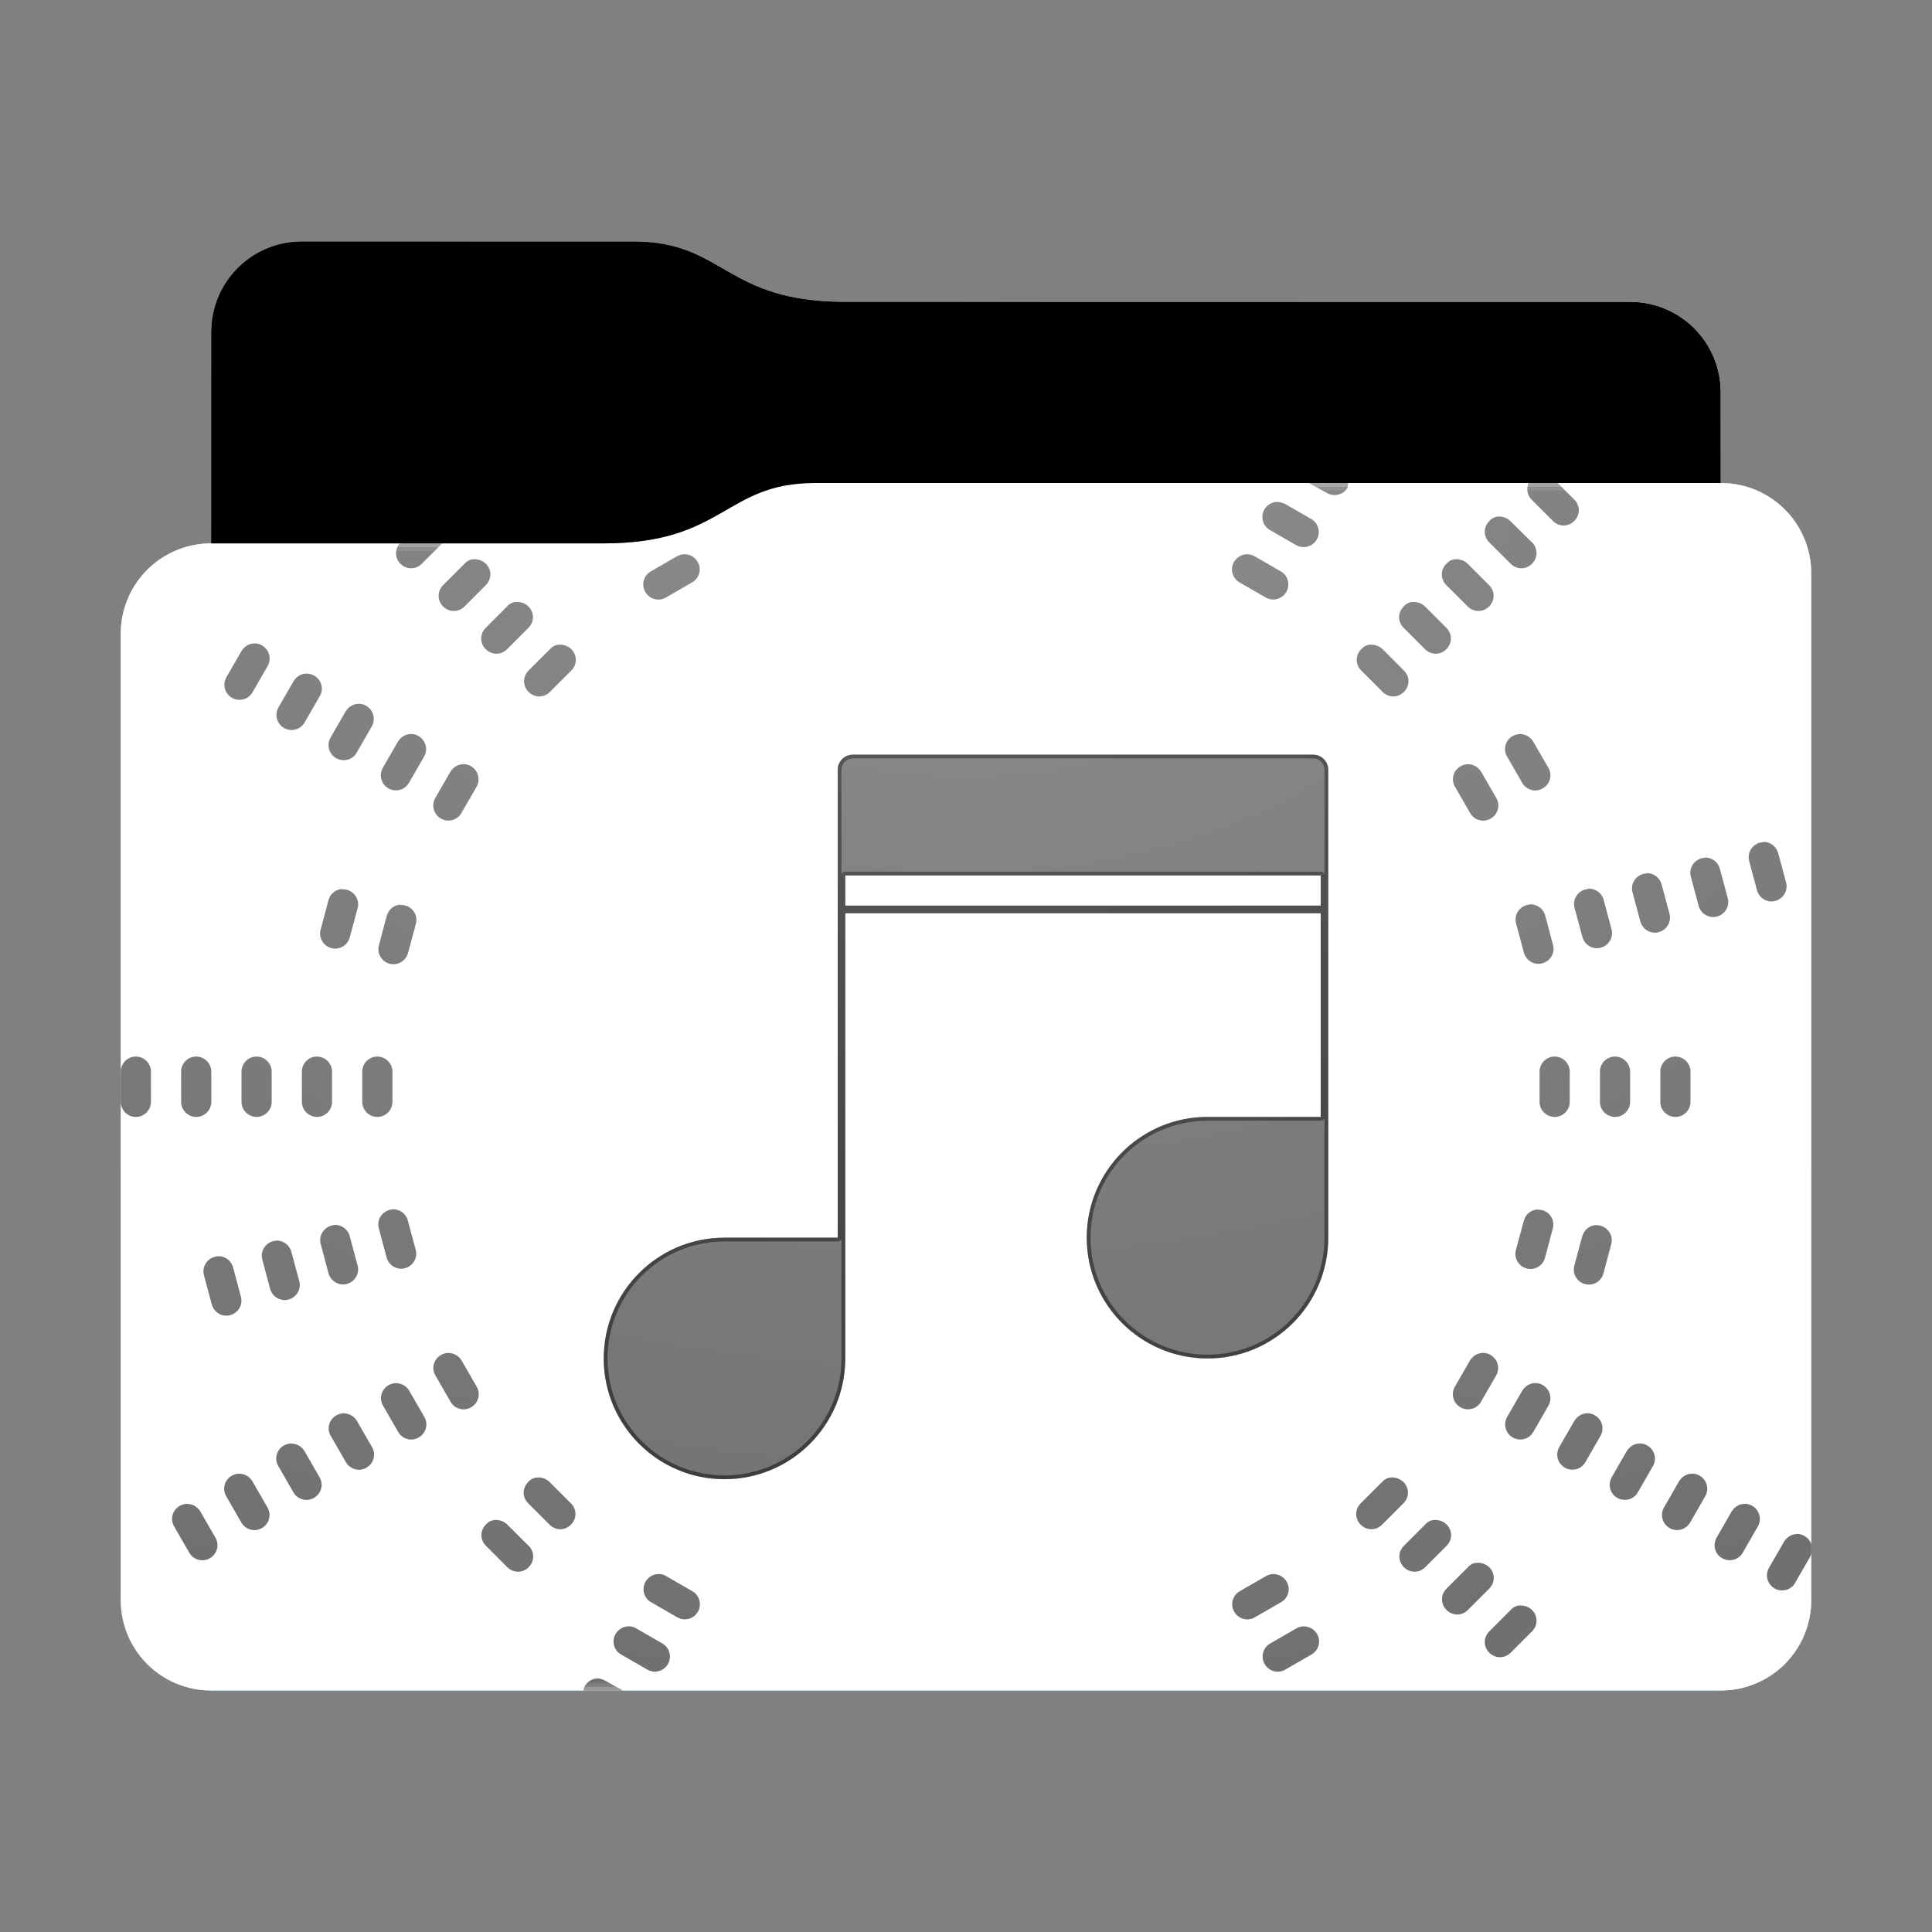 <svg height="256" version="1.1" width="256" xmlns="http://www.w3.org/2000/svg" xmlns:svg="http://www.w3.org/2000/svg" xmlns:xlink="http://www.w3.org/1999/xlink">
<rect width="100%" height="100%" fill="#808080" stroke="none"/>
<defs id="primary-definitions">
<style id="current-color-scheme" type="text/css">
      .ColorScheme-Text           { color:#fff; }
      .ColorScheme-Background     { color:#111; }
      .ColorScheme-Highlight      { color:#3daefd; }
      .ColorScheme-ViewBackground { color:#000; }
      .ColorScheme-PositiveText   { color:#27ae60; }
      .ColorScheme-NeutralText    { color:#f67400; }
      .ColorScheme-NegativeText   { color:#da4453; }
    </style>
<style id="extended-color-scheme" type="text/css">
      .ExScheme-Black     { color:#3e3e3e; }
      .ExScheme-White     { color:#fcfcfc; }
      .ExScheme-Grey-1    { color:#cfd5d5; }
      .ExScheme-Grey-2    { color:#909c9c; }
      .ExScheme-Grey-3    { color:#536161; }
      .ExScheme-Red-1     { color:#ffafa5; }
      .ExScheme-Red-2     { color:#bf4231; }
      .ExScheme-Red-3     { color:#4d2f2b; }
      .ExScheme-Green-1   { color:#abf9c7; }
      .ExScheme-Green-2   { color:#3bb566; }
      .ExScheme-Green-3   { color:#377d50; }
      .ExScheme-Blue-1    { color:#abdaf9; }
      .ExScheme-Blue-2    { color:#3daefd; }
      .ExScheme-Blue-3    { color:#2b3c4d; }
      .ExScheme-Yellow-1  { color:#faffa5; }
      .ExScheme-Yellow-2  { color:#cac726; }
      .ExScheme-Yellow-3  { color:#4b4d2b; }
      .ExScheme-Orange-1  { color:#ffdaa5; }
      .ExScheme-Orange-2  { color:#ff9701; }
      .ExScheme-Orange-3  { color:#4d372b; }
      .ExScheme-Brown-1   { color:#e9d6bb; }
      .ExScheme-Brown-2   { color:#997657; }
      .ExScheme-Brown-3   { color:#433a35; }
      .ExScheme-Purple-1  { color:#e2abf9; }
      .ExScheme-Purple-2  { color:#b401ff; }
      .ExScheme-Purple-3  { color:#432b4d; }
      .ExScheme-Cyan-1    { color:#b2f2e6; }
      .ExScheme-Cyan-2    { color:#31bfa6; }
      .ExScheme-Cyan-3    { color:#2b4d47; }
      .ExScheme-Magenta-1 { color:#f8a6d8; }
      .ExScheme-Magenta-2 { color:#f00091; }
      .ExScheme-Magenta-3 { color:#770048; }
    </style>
<linearGradient id="utR">
<stop offset="0"/>
<stop offset="1" stop-opacity="0"/>
</linearGradient>
<linearGradient id="utS">
<stop offset="0" stop-color="#fff"/>
<stop offset="1" stop-color="#fff" stop-opacity="0"/>
</linearGradient>
<style class="toggle-enable-crease" type="text/css">
        .folder-crease { display: none; }
    </style><style class="toggle-manilla-folders" type="text/css">
        .folder-manilla { display: none; }
    </style><radialGradient cx=".5" cy="0" id="utT" r="1" xlink:href="#utS"/><linearGradient id="utU" xlink:href="#utR" y1="1" y2=".5"/><path d="m 40,32 c -6.65,0 -12,5.35 -12,12 v 28 c -6.65,0 -12,5.35 -12,12 v 128 c 0,6.65 5.35,12 12,12 h 200 c 6.65,0 12,-5.35 12,-12 V 104 84 76 c 0,-6.65 -5.35,-12 -12,-12 V 52 c 0,-6.65 -5.35,-12 -12,-12 H 112 C 96,40 96,32 84,32 Z" id="utV"></path><path d="m 40,32 c -6.65,0 -12,5.35 -12,12 v 28 h 52 c 16,0 16,-8 28,-8 H 228 V 52 c 0,-6.65 -5.35,-12 -12,-12 H 112 C 96,40 96,32 84,32 Z" id="utW"></path></defs>
<g id="content" transform="translate(0,0)"><use class="folder-manilla ExScheme-Brown-1" fill="currentColor" href="#utV"></use><use class="toggle-manilla-folders ColorScheme-Highlight" fill="currentColor" href="#utV" id="primary-color"></use><use class="ColorScheme-Text" fill="currentColor" href="#utV" opacity=".1"></use><g id="panorama" transform="translate(16,64)"><path class="ColorScheme-Background" d="m 97,36 c -1.1,0 -2,.9 -2,2 v 62 H 80 c -8.84,0 -16,7.16 -16,16 0,8.84 7.16,16 16,16 8.84,0 16,-7.16 16,-16 V 57 h 63 v 27 h -15 c -8.84,0 -16,7.16 -16,16 0,8.84 7.16,16 16,16 8.84,0 16,-7.16 16,-16 V 38 c 0,-1.1 -.9,-2 -2,-2 z m -1,16 h 63 v 4 H 96 Z" fill="currentColor" opacity=".6" stop-color="#000000"/><path class="ColorScheme-Background" d="m 97,36 c -1.1,0 -2,.9 -2,2 v 62 H 80 c -8.84,0 -16,7.16 -16,16 0,8.84 7.16,16 16,16 8.84,0 16,-7.16 16,-16 V 57 h 63 v 27 h -15 c -8.84,0 -16,7.16 -16,16 0,8.84 7.16,16 16,16 8.84,0 16,-7.16 16,-16 V 38 c 0,-1.1 -.9,-2 -2,-2 z m 0,0.5 h 61 c .84,0 1.5,.66 1.5,1.5 v 14 c -3e-5,-.3 -.2,-.5 -0.5,-0.5 H 96 c -.3,2.8e-5 -.5,.2 -0.5,0.5 V 38 c 0,-.84 .66,-1.5 1.5,-1.5 z M 96,52 h 63 v 4 H 96 Z m 63.5,32 v 16 c 0,8.57 -6.93,15.5 -15.5,15.5 -8.57,0 -15.5,-6.93 -15.5,-15.5 0,-8.57 6.93,-15.5 15.5,-15.5 h 15 c .3,-2.8e-5 .5,-.2 0.5,-0.5 z m -64,16 v 16 c 0,8.57 -6.93,15.5 -15.5,15.5 -8.57,0 -15.5,-6.93 -15.5,-15.5 0,-8.57 6.93,-15.5 15.5,-15.5 h 15 c .3,-3e-5 .5,-.2 0.5,-0.5 z" fill="currentColor" opacity=".6"/><path class="ColorScheme-Background" d="m 157.44,0 2.4,1.33 c .96,.55 2.17,.23 2.73,-.73 C 162.57,.4 162.6,.2 162.66,0 Z m 29.1,0 c -.3,.73 -.2,1.6 .4,2.2 l 2.83,2.83 c .8,.8 2.04,.8 2.83,0 .8,-.8 .8,-2.04 0,-2.83 L 190.4,0 Z m -33.4,2.5 c -.64,.04 -1.24,.4 -1.6,1 -.55,.96 -.23,2.17 .73,2.73 l 3.47,2 c .96,.55 2.17,.23 2.73,-.73 .55,-.96 .23,-2.2 -.73,-2.73 l -3.47,-2 C 153.9,2.6 153.5,2.5 153.13,2.5 Z m 29.5,1.94 c -.5,0 -.95,.2 -1.3,.6 -.8,.8 -.8,2.04 0,2.83 l 2.83,2.83 c .8,.8 2.04,.8 2.83,0 .8,-.8 .8,-2.04 0,-2.83 L 184.13,5.04 C 183.7,4.63 183.16,4.43 182.6,4.46 Z M 36.96,8 c -.67,.8 -.66,1.96 .1,2.7 .8,.8 2.04,.8 2.83,0 L 42.6,8 Z m 37.7,1.44 c -.3,0 -.65,.1 -.95,.27 l -3.47,2 c -.96,.55 -1.3,1.77 -.73,2.73 .55,.96 1.77,1.3 2.73,.73 l 3.47,-2 c .96,-.55 1.3,-1.77 .73,-2.73 -.4,-.66 -1.07,-1.03 -1.8,-1 z m 74.55,0 c -.67,0 -1.3,.4 -1.7,1 -.55,.96 -.23,2.17 .73,2.73 l 3.47,2 c .96,.55 2.17,.23 2.73,-.73 .55,-.96 .23,-2.2 -.73,-2.73 l -3.47,-2 C 149.94,9.53 149.6,9.44 149.23,9.44 Z M 46.85,10.1 c -.5,0 -.95,.2 -1.3,.6 l -2.83,2.83 c -.8,.8 -.8,2.04 0,2.83 .8,.8 2.04,.8 2.83,0 l 2.83,-2.83 c .8,-.8 .8,-2.04 0,-2.83 -.4,-.4 -.97,-.6 -1.5,-.6 z m 130.1,0 c -.5,0 -.95,.2 -1.3,.6 -.8,.8 -.8,2.04 0,2.83 l 2.83,2.83 c .8,.8 2.04,.8 2.83,0 .8,-.8 .8,-2.04 0,-2.83 l -2.83,-2.83 c -.4,-.4 -.97,-.6 -1.5,-.6 z m -124.46,5.66 c -.5,0 -.95,.2 -1.3,.6 l -2.83,2.83 c -.8,.8 -.8,2.04 0,2.83 .8,.8 2.04,.8 2.83,0 l 2.83,-2.83 c .8,-.8 .8,-2.04 0,-2.83 -.4,-.4 -.97,-.6 -1.5,-.6 z m 118.8,0 c -.5,0 -.95,.2 -1.3,.6 -.8,.8 -.8,2.04 0,2.83 l 2.83,2.83 c .8,.8 2.04,.8 2.83,0 .8,-.8 .8,-2.04 0,-2.83 l -2.83,-2.83 c -.4,-.4 -.97,-.6 -1.5,-.6 z M 17.7,21.26 c -.67,0 -1.3,.37 -1.7,1 l -2,3.47 c -.55,.96 -.23,2.17 .73,2.73 .96,.55 2.2,.23 2.73,-.73 l 2,-3.47 c .55,-.96 .23,-2.17 -.73,-2.73 -.33,-.2 -.7,-.3 -1.04,-.27 z m 40.47,.16 c -.5,0 -.95,.2 -1.3,.6 l -2.83,2.83 c -.8,.8 -.8,2.04 0,2.83 .8,.8 2.04,.8 2.83,0 l 2.83,-2.83 c .8,-.8 .8,-2.04 0,-2.83 -.4,-.4 -.97,-.6 -1.5,-.6 z m 107.5,0 c -.5,0 -.95,.2 -1.3,.6 -.8,.8 -.8,2.04 0,2.83 l 2.83,2.83 c .8,.8 2.04,.8 2.83,0 .8,-.8 .8,-2.04 0,-2.83 l -2.83,-2.83 c -.4,-.4 -.97,-.6 -1.5,-.6 z M 24.6,25.26 c -.67,0 -1.33,.37 -1.7,1 l -2,3.47 c -.55,.96 -.23,2.17 .73,2.73 .96,.55 2.2,.23 2.73,-.73 l 2,-3.47 C 26.95,27.3 26.6,26.1 25.66,25.54 25.33,25.35 25,25.26 24.6,25.26 Z m 6.9,4 c -.67,0 -1.3,.37 -1.7,1 l -2,3.47 c -.55,.96 -.23,2.17 .73,2.73 .96,.55 2.2,.23 2.73,-.73 l 2,-3.47 c .55,-.96 .23,-2.17 -.73,-2.73 -.33,-.2 -.7,-.3 -1.05,-.27 z m 6.93,4 c -.67,0 -1.3,.37 -1.7,1 l -2,3.47 c -.55,.96 -.23,2.17 .73,2.73 .96,.55 2.17,.23 2.73,-.73 l 2,-3.47 c .55,-.96 .23,-2.17 -.73,-2.73 -.33,-.2 -.7,-.3 -1.05,-.27 z m 146.95,0 c -.3,0 -.65,.1 -.95,.27 -.96,.55 -1.3,1.77 -.73,2.73 l 2,3.47 c .55,.96 1.77,1.3 2.73,.73 .96,-.55 1.3,-1.77 .73,-2.73 l -2,-3.47 c -.4,-.66 -1.1,-1 -1.8,-1 z m -140,4 c -.67,0 -1.3,.37 -1.7,1 l -2,3.47 c -.55,.96 -.23,2.17 .73,2.73 .96,.55 2.17,.23 2.73,-.73 l 2,-3.47 c .55,-.96 .23,-2.17 -.73,-2.73 -.33,-.2 -.7,-.3 -1.05,-.27 z m 133.1,0 c -.3,0 -.65,.1 -.95,.27 -.96,.55 -1.3,1.77 -.73,2.73 l 2,3.47 c .55,.96 1.77,1.3 2.73,.73 .96,-.55 1.3,-1.77 .73,-2.73 l -2,-3.47 c -.4,-.66 -1.07,-1 -1.8,-1 z m 39.2,10.33 c -.17,0 -.33,.03 -0.5,.07 -1.07,.3 -1.7,1.4 -1.4,2.45 l 1.03,3.86 c .3,1.07 1.4,1.7 2.45,1.4 1.07,-.3 1.7,-1.4 1.4,-2.45 l -1.04,-3.87 c -.24,-.9 -1.05,-1.5 -1.95,-1.5 z m -7.73,2.07 c -.17,0 -.33,.03 -0.5,.07 -1.07,.3 -1.7,1.4 -1.4,2.45 l 1.03,3.86 c .3,1.07 1.4,1.7 2.45,1.4 1.07,-.3 1.7,-1.4 1.4,-2.45 l -1.04,-3.87 c -.24,-.9 -1.05,-1.5 -1.95,-1.5 z m -7.73,2.07 c -.17,0 -.33,.03 -0.5,.07 -1.07,.3 -1.7,1.4 -1.4,2.45 l 1.04,3.86 c .3,1.07 1.4,1.7 2.45,1.4 1.07,-.3 1.7,-1.4 1.4,-2.45 l -1.04,-3.87 c -.24,-.9 -1.05,-1.5 -1.95,-1.5 z M 29.27,53.8 c -.8,.07 -1.53,.64 -1.75,1.5 l -1.03,3.87 c -.3,1.07 .34,2.16 1.4,2.45 1.07,.3 2.16,-.34 2.45,-1.4 l 1.04,-3.86 c .3,-1.07 -.34,-2.17 -1.4,-2.45 -.23,-.06 -.5,-.1 -.7,-.06 z m 165.17,0 c -.13,0 -.27,.03 -.4,.06 -1.07,.3 -1.7,1.4 -1.4,2.45 l 1.04,3.86 c .3,1.07 1.4,1.7 2.45,1.4 1.07,-.3 1.7,-1.4 1.4,-2.45 l -1.03,-3.87 c -.25,-.94 -1.1,-1.53 -2.05,-1.5 z m -157.35,2.07 c -.85,.03 -1.6,.6 -1.85,1.5 l -1.03,3.87 c -.3,1.07 .34,2.17 1.4,2.45 1.07,.3 2.16,-.35 2.45,-1.4 l 1.04,-3.86 c .3,-1.07 -.34,-2.17 -1.4,-2.45 -.2,-.05 -.4,-.07 -.6,-.06 z m 149.6,0 c -.13,0 -.27,.03 -.4,.06 -1.07,.3 -1.7,1.4 -1.4,2.45 l 1.04,3.86 c .3,1.07 1.4,1.7 2.45,1.4 1.07,-.3 1.7,-1.4 1.4,-2.45 l -1.03,-3.87 c -.25,-.94 -1.1,-1.53 -2.05,-1.5 z M 1.9,76 C .84,76.05 0,76.93 0,78 v 4 c 0,1.1 .9,2 2,2 1.1,0 2,-.9 2,-2 v -4 c 0,-1.1 -.9,-2 -2,-2 -.03,0 -.07,-0 -.1,0 z m 8,0 C 8.84,76.05 8,76.93 8,78 v 4 c 0,1.1 .9,2 2,2 1.1,0 2,-.9 2,-2 v -4 c 0,-1.1 -.9,-2 -2,-2 -.03,0 -.07,-0 -.1,0 z m 8,0 C 16.84,76.05 16,76.93 16,78 v 4 c 0,1.1 .9,2 2,2 1.1,0 2,-.9 2,-2 v -4 c 0,-1.1 -.9,-2 -2,-2 -.03,0 -.07,-0 -.1,0 z m 8,0 C 24.84,76.05 24,76.93 24,78 v 4 c 0,1.1 .9,2 2,2 1.1,0 2,-.9 2,-2 v -4 c 0,-1.1 -.9,-2 -2,-2 -.03,0 -.07,-0 -.1,0 z m 8,0 C 32.84,76.05 32,76.93 32,78 v 4 c 0,1.1 .9,2 2,2 1.1,0 2,-.9 2,-2 v -4 c 0,-1.1 -.9,-2 -2,-2 -.03,0 -.07,-0 -.1,0 z m 156,0 c -1.06,.05 -1.9,.93 -1.9,2 v 4 c 0,1.1 .9,2 2,2 1.1,0 2,-.9 2,-2 v -4 c 0,-1.1 -.9,-2 -2,-2 -.03,0 -.07,-0 -.1,0 z m 8,0 c -1.06,.05 -1.9,.93 -1.9,2 v 4 c 0,1.1 .9,2 2,2 1.1,0 2,-.9 2,-2 v -4 c 0,-1.1 -.9,-2 -2,-2 -.03,0 -.07,-0 -.1,0 z m 8,0 c -1.06,.05 -1.9,.93 -1.9,2 v 4 c 0,1.1 .9,2 2,2 1.1,0 2,-.9 2,-2 v -4 c 0,-1.1 -.9,-2 -2,-2 -.03,0 -.07,-0 -.1,0 z M 36,96.26 c -.13,0 -.26,.03 -.4,.06 -1.07,.3 -1.7,1.4 -1.4,2.45 l 1.03,3.87 c .3,1.07 1.4,1.7 2.45,1.4 1.07,-.3 1.7,-1.4 1.4,-2.45 l -1.04,-3.86 c -.25,-.94 -1.1,-1.54 -2.05,-1.5 z m 151.76,0 c -.85,.03 -1.6,.6 -1.85,1.5 l -1.04,3.86 c -.3,1.07 .34,2.17 1.4,2.45 1.07,.3 2.17,-.34 2.45,-1.4 l 1.03,-3.87 c .3,-1.07 -.34,-2.17 -1.4,-2.45 -.2,-.05 -.4,-.07 -.6,-.06 z M 28.3,98.33 c -.13,0 -.26,.03 -.4,.07 -1.07,.3 -1.7,1.4 -1.4,2.45 l 1.03,3.87 c .3,1.07 1.4,1.7 2.45,1.4 1.07,-.3 1.7,-1.4 1.4,-2.45 L 30.34,99.8 c -.25,-.94 -1.1,-1.54 -2.05,-1.5 z m 167.2,0 c -.85,.03 -1.6,.6 -1.85,1.5 l -1.04,3.86 c -.3,1.07 .34,2.17 1.4,2.45 1.07,.3 2.17,-.34 2.45,-1.4 l 1.03,-3.87 c .3,-1.07 -.34,-2.16 -1.4,-2.45 -.2,-.05 -.4,-.1 -.6,-.07 z m -174.94,2.07 c -.13,0 -.27,.03 -.4,.07 -1.07,.3 -1.7,1.4 -1.4,2.45 l 1.04,3.87 c .3,1.07 1.4,1.7 2.45,1.4 1.07,-.3 1.7,-1.4 1.4,-2.45 l -1.04,-3.86 c -.25,-.94 -1.1,-1.54 -2.05,-1.5 z m -7.73,2.07 c -.13,0 -.27,.03 -.4,.07 -1.07,.3 -1.7,1.4 -1.4,2.45 l 1.04,3.87 c .3,1.07 1.4,1.7 2.45,1.4 1.07,-.3 1.7,-1.4 1.4,-2.45 l -1.03,-3.86 c -.25,-.94 -1.1,-1.54 -2.05,-1.5 z m 30.55,12.8 c -.3,0 -.65,.1 -.95,.27 -.96,.55 -1.3,1.77 -.73,2.73 l 2,3.47 c .55,.96 1.77,1.3 2.73,.73 .96,-.55 1.3,-1.77 .73,-2.73 l -2,-3.47 c -.4,-.66 -1.07,-1 -1.8,-1 z m 137.1,0 c -.67,0 -1.3,.37 -1.7,1 l -2,3.47 c -.55,.96 -.23,2.17 .73,2.73 .96,.55 2.2,.23 2.73,-.73 l 2,-3.47 c .55,-.96 .23,-2.17 -.73,-2.73 -.33,-.2 -.7,-.3 -1.04,-.27 z m -144.04,4 c -.3,0 -.65,.1 -.95,.27 -.96,.55 -1.3,1.77 -.73,2.73 l 2,3.47 c .55,.96 1.77,1.3 2.73,.73 .96,-.55 1.3,-1.77 .73,-2.73 l -2,-3.47 c -.4,-.66 -1.07,-1 -1.8,-1 z m 150.97,0 c -.67,0 -1.3,.37 -1.7,1 l -2,3.47 c -.55,.96 -.23,2.17 .73,2.73 .96,.55 2.2,.23 2.73,-.73 l 2,-3.47 c .55,-.96 .23,-2.17 -.73,-2.73 -.33,-.2 -.7,-.3 -1.04,-.27 z m -157.9,4 c -.3,0 -.65,.1 -.95,.27 -.96,.55 -1.3,1.77 -.73,2.73 l 2,3.47 c .55,.96 1.77,1.3 2.73,.73 .96,-.55 1.3,-1.77 .73,-2.73 l -2,-3.47 c -.4,-.66 -1.1,-1 -1.8,-1 z m 164.8,0 c -.67,0 -1.3,.37 -1.7,1 l -2,3.47 c -.55,.96 -.23,2.17 .73,2.73 .96,.55 2.2,.23 2.73,-.73 l 2,-3.47 c .55,-.96 .23,-2.17 -.73,-2.73 -.33,-.2 -.7,-.3 -1.05,-.27 z m -171.75,4 c -.3,0 -.65,.1 -.95,.27 -.96,.55 -1.3,1.77 -.73,2.73 l 2,3.47 c .55,.96 1.77,1.3 2.73,.73 .96,-.55 1.3,-1.77 .73,-2.73 l -2,-3.47 c -.4,-.66 -1.1,-1 -1.8,-1 z m 178.7,0 c -.67,0 -1.3,.37 -1.7,1 l -2,3.47 c -.55,.96 -.23,2.17 .73,2.73 .96,.55 2.2,.23 2.73,-.73 l 2,-3.47 c .55,-.96 .23,-2.17 -.73,-2.73 -.33,-.2 -.7,-.3 -1.05,-.27 z m -185.6,4 c -.3,0 -.65,.1 -.95,.27 -.96,.55 -1.3,1.77 -.73,2.73 l 2,3.47 c .55,.96 1.77,1.3 2.73,.73 .96,-.55 1.3,-1.77 .73,-2.73 l -2,-3.47 c -.4,-.66 -1.07,-1 -1.8,-1 z m 192.53,0 c -.67,0 -1.3,.37 -1.7,1 l -2,3.47 c -.55,.96 -.23,2.17 .73,2.73 .96,.55 2.17,.23 2.73,-.73 l 2,-3.47 c .55,-.96 .23,-2.17 -.73,-2.73 -.33,-.2 -.7,-.3 -1.05,-.27 z m -152.9,.5 c -.5,0 -.95,.2 -1.3,.6 -.8,.8 -.8,2.04 0,2.83 l 2.83,2.83 c .8,.8 2.04,.8 2.83,0 .8,-.8 .8,-2.04 0,-2.83 l -2.83,-2.83 c -.4,-.4 -.97,-.6 -1.5,-.6 z m 113.14,0 c -.5,0 -.95,.2 -1.3,.6 l -2.83,2.83 c -.8,.8 -.8,2.04 0,2.83 .8,.8 2.04,.8 2.83,0 l 2.83,-2.83 c .8,-.8 .8,-2.04 0,-2.83 -.4,-.4 -.97,-.6 -1.5,-.6 z M 8.76,135.27 c -.3,0 -.65,.1 -.95,.27 -.96,.55 -1.3,1.77 -.73,2.73 l 2,3.47 c .55,.96 1.77,1.3 2.73,.73 .96,-.55 1.3,-1.77 .73,-2.73 l -2,-3.47 c -.4,-.66 -1.07,-1 -1.8,-1 z m 206.4,0 c -.67,0 -1.3,.37 -1.7,1 l -2,3.47 c -.55,.96 -.23,2.17 .73,2.73 .96,.55 2.2,.23 2.73,-.73 l 2,-3.47 c .55,-.96 .23,-2.17 -.73,-2.73 -.33,-.2 -.7,-.3 -1.04,-.27 z m -165.47,2.13 c -.5,0 -.95,.2 -1.3,.6 -.8,.8 -.8,2.04 0,2.83 l 2.83,2.83 c .8,.8 2.04,.8 2.83,0 .8,-.8 .8,-2.04 0,-2.83 L 51.2,138 c -.4,-.4 -.97,-.6 -1.5,-.6 z m 124.46,0 c -.5,0 -.95,.2 -1.3,.6 l -2.83,2.83 c -.8,.8 -.8,2.04 0,2.83 .8,.8 2.04,.8 2.83,0 l 2.83,-2.83 c .8,-.8 .8,-2.04 0,-2.83 -.4,-.4 -.97,-.6 -1.5,-.6 z m 47.95,1.87 c -.67,0 -1.3,.37 -1.7,1 l -2,3.47 c -.55,.96 -.23,2.17 .73,2.73 .96,.55 2.2,.23 2.73,-.73 l 2,-3.47 c 0.08,-.14 .1,-.3 .15,-.44 v -1.2 c -.15,-.45 -.44,-.85 -.9,-1.1 -.33,-.2 -.7,-.3 -1.04,-.27 z m -42.3,3.8 c -.5,0 -.95,.2 -1.3,.6 l -2.83,2.83 c -.8,.8 -.8,2.04 0,2.83 .8,.8 2.04,.8 2.83,0 l 2.83,-2.83 c .8,-.8 .8,-2.04 0,-2.83 -.4,-.4 -.97,-.6 -1.5,-.6 z m -108.56,1.5 c -.67,0 -1.3,.37 -1.7,1 -.55,.96 -.23,2.2 .73,2.73 l 3.47,2 c .96,.55 2.17,.23 2.73,-.73 .55,-.96 .23,-2.17 -.73,-2.73 l -3.47,-2 c -.33,-.2 -.7,-.3 -1.04,-.27 z m 81.46,0 c -.3,0 -.65,.1 -.95,.27 l -3.47,2 c -.96,.55 -1.3,1.77 -.73,2.73 .55,.96 1.77,1.3 2.73,.73 l 3.47,-2 c .96,-.55 1.3,-1.77 .73,-2.73 -.4,-.66 -1.07,-1 -1.8,-1 z m 32.77,4.16 c -.5,0 -.95,.2 -1.3,.6 l -2.83,2.83 c -.8,.8 -.8,2.04 0,2.83 .8,.8 2.04,.8 2.83,0 l 2.83,-2.83 c .8,-.8 .8,-2.04 0,-2.83 -.4,-.4 -.97,-.6 -1.5,-.6 z m -118.2,2.77 c -.67,0 -1.3,.37 -1.7,1 -.55,.96 -.23,2.2 .73,2.73 l 3.47,2 c .96,.55 2.17,.23 2.73,-.73 .55,-.96 .23,-2.17 -.73,-2.73 l -3.47,-2 c -.33,-.2 -.7,-.3 -1.04,-.27 z m 89.46,0 c -.3,0 -.65,.1 -.95,.27 l -3.47,2 c -.96,.55 -1.3,1.77 -.73,2.73 .55,.96 1.77,1.3 2.73,.73 l 3.47,-2 c .96,-.55 1.3,-1.77 .73,-2.73 -.4,-.66 -1.07,-1 -1.8,-1 z M 63.1,158.4 c -.64,.04 -1.24,.4 -1.6,1 -.1,.2 -.16,.4 -.2,.6 h 5.23 l -2.4,-1.33 c -.36,-.2 -.76,-.3 -1.14,-.27 z" fill="currentColor" opacity=".6" stop-color="#000000"/></g><use href="#utW" opacity=".4"></use><use class="toggle-flat-design" fill="url(#utU)" href="#utW" opacity=".2"></use><path class="toggle-flat-design" d="M 108,64 C 96,64 96,72 80,72 H 28 c -6.65,0 -12,5.35 -12,12 v 128 c 0,6.65 5.35,12 12,12 h 200 c 6.65,0 12,-5.35 12,-12 V 104 84 76 c 0,-6.65 -5.35,-12 -12,-12 z" fill="url(#utT)" opacity=".2"/><path class="folder-crease " d="m 16,176 v 8 h 8 c 2.2,0 4,-1.8 4,-4 0,-2.2 -1.8,-4 -4,-4 z m 216,0 c -2.2,0 -4,1.8 -4,4 0,2.2 1.8,4 4,4 h 8 v -8 z" opacity=".4"/><path class="ColorScheme-Text" d="m 16,211 v 1 c 0,6.65 5.35,12 12,12 h 200 c 6.65,0 12,-5.35 12,-12 v -1 c 0,6.65 -5.35,12 -12,12 H 28 c -6.65,0 -12,-5.35 -12,-12 z" fill="currentColor" opacity=".1"/><path class="ColorScheme-Text" d="m 16,211.5 v 0.5 c 0,6.65 5.35,12 12,12 h 200 c 6.65,0 12,-5.35 12,-12 v -0.5 c 0,6.65 -5.35,12 -12,12 H 28 c -6.65,0 -12,-5.35 -12,-12 z" fill="currentColor" opacity=".2"/><path d="M 108,64 C 96,64 96,72 80,72 H 28 c -6.65,0 -12,5.35 -12,12 v 1 c 0,-6.65 5.35,-12 12,-12 h 52 c 16,0 16,-8 28,-8 h 120 c 6.65,0 12,5.35 12,12 v -1 c 0,-6.65 -5.35,-12 -12,-12 z" fill="#fff" opacity=".1"/><path d="M 108,64 C 96,64 96,72 80,72 H 28 c -6.65,0 -12,5.35 -12,12 v 0.5 c 0,-6.65 5.35,-12 12,-12 h 52 c 16,0 16,-8 28,-8 h 120 c 6.65,0 12,5.35 12,12 V 76 c 0,-6.65 -5.35,-12 -12,-12 z" fill="#fff" opacity=".2"/><path d="M 108,63 C 96,63 96,71 80,71 H 28 v 1 h 52 c 16,0 16,-8 28,-8 h 120 v -1 z" opacity=".1"/><path d="m 108,63.5 c -12,0 -12,8 -28,8 H 28 V 72 h 52 c 16,0 16,-8 28,-8 h 120 v -0.5 z" opacity=".2"/></g>
</svg>